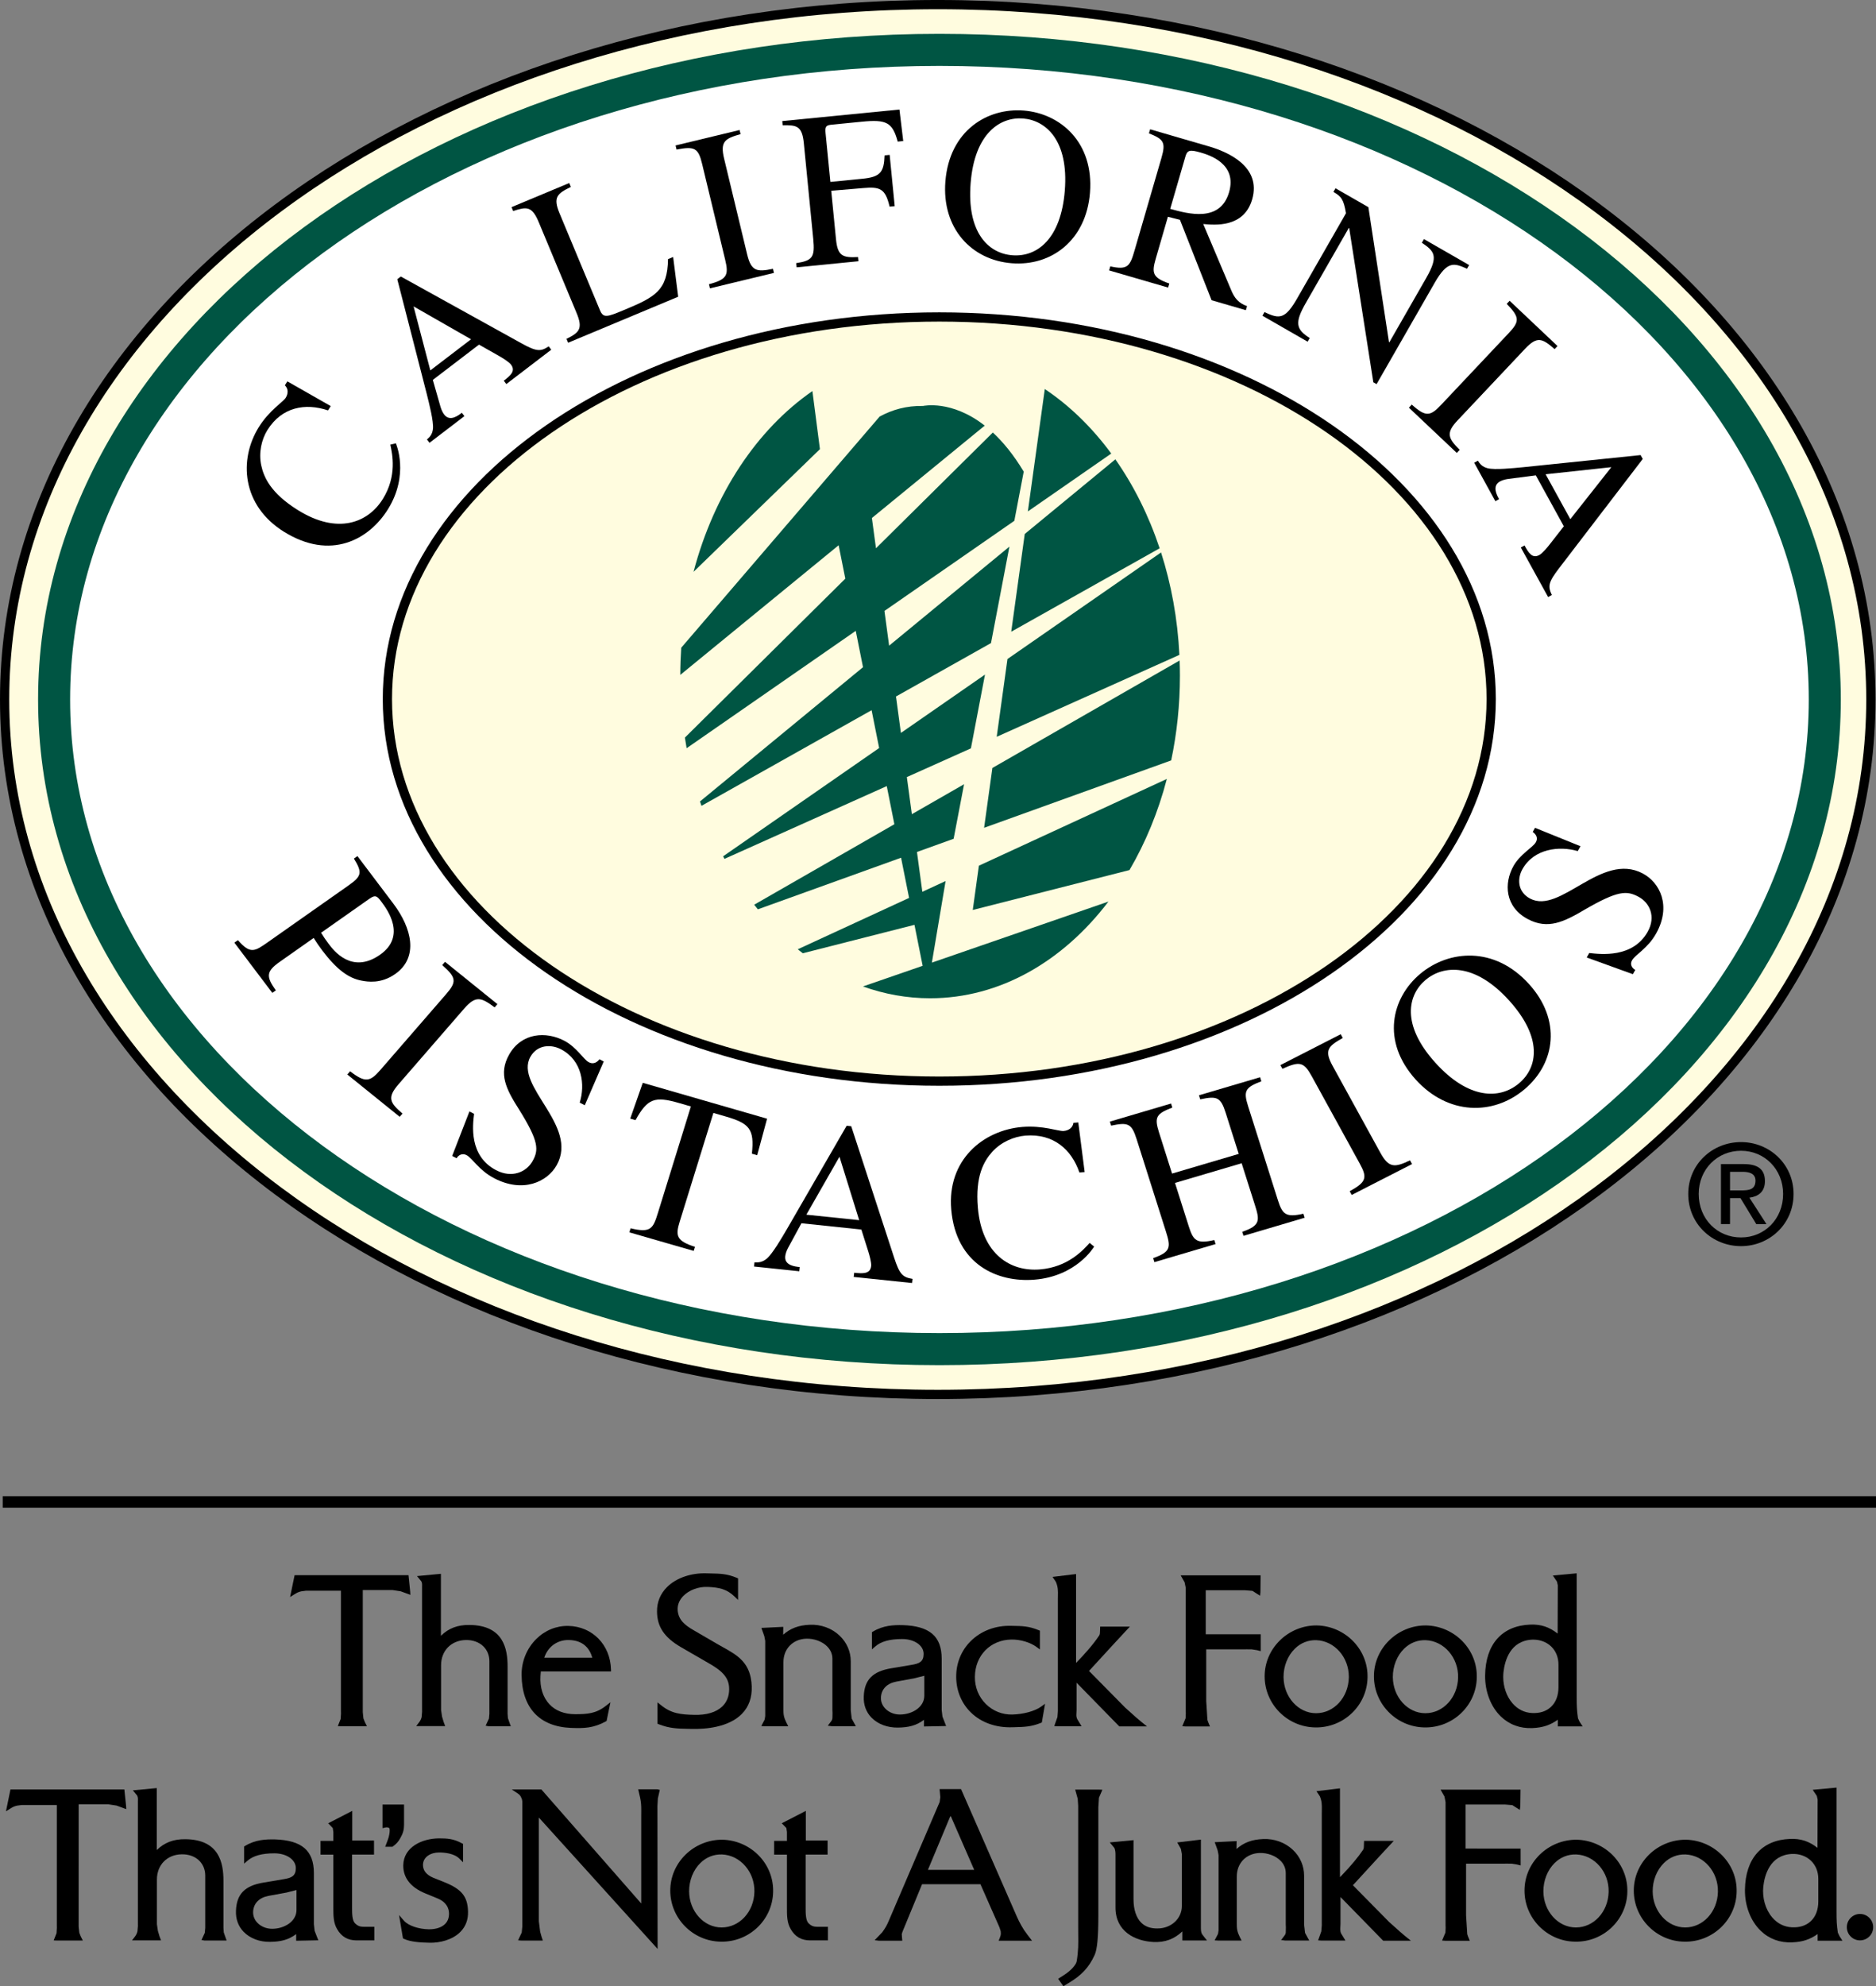 <?xml version="1.0" encoding="utf-8"?>
<!-- Generator: Adobe Illustrator 16.0.0, SVG Export Plug-In . SVG Version: 6.00 Build 0)  -->
<!DOCTYPE svg PUBLIC "-//W3C//DTD SVG 1.1//EN" "http://www.w3.org/Graphics/SVG/1.1/DTD/svg11.dtd">
<svg version="1.1" id="Layer_1" xmlns="http://www.w3.org/2000/svg" xmlns:xlink="http://www.w3.org/1999/xlink" x="0px" y="0px"
	 width="160.924px" height="170.341px" viewBox="15.799 11.01 160.924 170.341"
	 enable-background="new 15.799 11.01 160.924 170.341" xml:space="preserve">
<rect x="15.799" y="11.01" width="160.924" height="170.341" fill="#808080" stroke="none"/>
<g>
	<path fill="#FFFCDF" stroke="#000000" stroke-width="0.793" stroke-miterlimit="2.613" d="M96.24,130.597
		c44.206,0,80.043-26.683,80.043-59.595c0-32.914-35.837-59.596-80.043-59.596c-44.207,0-80.044,26.682-80.044,59.596
		C16.196,103.914,52.033,130.597,96.24,130.597L96.24,130.597z"/>
	<path fill="#FFFFFF" stroke="#005543" stroke-width="2.748" stroke-miterlimit="2.613" d="M96.385,126.713
		c41.943,0,75.945-24.944,75.945-55.713c0-30.77-34.002-55.713-75.945-55.713C54.442,15.287,20.44,40.23,20.44,71
		C20.44,101.769,54.442,126.713,96.385,126.713L96.385,126.713z"/>
	<path fill="#FFFCDF" stroke="#000000" stroke-width="0.793" stroke-miterlimit="2.613" d="M96.372,103.731
		c26.146,0,47.342-14.669,47.342-32.768c0-18.097-21.195-32.769-47.342-32.769c-26.146,0-47.342,14.672-47.342,32.769
		C49.03,89.062,70.226,103.731,96.372,103.731L96.372,103.731z"/>
	<path d="M43.936,46.206c-1.946-0.654-3.961-0.298-5.2,1.689c-0.503,0.807-0.765,1.946-0.526,3.037
		c0.221,1.013,0.811,2.369,3.134,3.82c3.421,2.136,6.023,1.091,7.292-0.944c1.238-1.987,0.817-3.865,0.646-4.668l0.472-0.109
		c0.022,0.037,1.173,2.686-0.679,5.657c-1.621,2.6-4.912,4.427-8.93,1.918c-3.614-2.257-3.875-6.19-2.144-8.968
		c0.896-1.438,2.083-2.155,2.305-2.51c0.05-0.081,0.382-0.613-0.07-1.075l0.211-0.339l3.722,2.122L43.936,46.206L43.936,46.206z"/>
	<path d="M52.713,42.777l-1.437-5.489l4.929,2.819L52.713,42.777L52.713,42.777L52.713,42.777z M62.867,40.714
		c-0.699,0.463-1.038,0.458-2.365-0.276L50.18,34.724l-0.302,0.231l2.526,9.831c0.22,0.885,0.595,2.348,0.536,2.992
		c-0.052,0.495-0.287,0.722-0.517,0.922l0.219,0.287l2.993-2.288l-0.22-0.287c-0.317,0.243-1.027,0.786-1.513,0.15
		c-0.127-0.166-0.243-0.413-0.318-0.667l-0.656-2.302l3.96-3.028l1.728,0.979c0.252,0.143,0.83,0.491,1.015,0.733
		c0.427,0.559-0.06,0.956-0.619,1.384l0.22,0.288l3.854-2.947L62.867,40.714L62.867,40.714z"/>
	<path d="M64.769,27.04c-1.165,0.569-1.552,0.875-0.973,2.263l3.466,8.31c0.293,0.703,0.617,0.588,2.074-0.02
		c2.632-1.1,3.727-1.64,3.767-4.359l0.439-0.184l0.432,3.409l-9.443,3.946l-0.139-0.333c1.094-0.54,1.432-0.867,0.867-2.22
		l-3.252-7.8c-0.58-1.388-1.044-1.317-2.188-0.943l-0.139-0.334l4.95-2.068L64.769,27.04L64.769,27.04z"/>
	<path d="M76.612,35.386c1.562-0.416,1.709-0.783,1.393-2.098l-1.977-8.218c-0.329-1.37-0.642-1.529-2.194-1.233l-0.085-0.352
		l5.492-1.324l0.085,0.352c-1.336,0.381-1.768,0.622-1.412,2.103l1.978,8.218c0.347,1.443,0.835,1.522,2.212,1.229l0.085,0.352
		l-5.492,1.324L76.612,35.386L76.612,35.386z"/>
	<path d="M92.109,28.733c-0.365-1.571-0.838-1.715-2.259-1.595l-2.748,0.232l0.408,4.149c0.139,1.421,0.54,1.611,1.89,1.535
		l0.035,0.36l-5.3,0.522l-0.035-0.36c1.412-0.215,1.611-0.522,1.459-2.076l-0.807-8.204c-0.147-1.497-0.613-1.566-1.814-1.543
		l-0.036-0.36l10.052-0.99l0.324,2.704l-0.474,0.046c-0.45-1.658-0.972-1.913-3.073-1.706l-2.575,0.254
		c-0.473,0.047-0.598,0.136-0.542,0.704l0.414,4.206l2.745-0.271c1.552-0.152,1.855-0.565,1.905-2.004l0.436-0.043l0.433,4.396
		L92.109,28.733L92.109,28.733z"/>
	<path d="M102.631,32.902c-2.104-0.168-3.903-2.012-3.571-6.187c0.346-4.327,2.572-5.696,4.506-5.542
		c1.936,0.155,3.916,1.86,3.572,6.187C106.804,31.536,104.735,33.07,102.631,32.902L102.631,32.902L102.631,32.902z M102.576,33.585
		c3.432,0.274,6.397-1.99,6.72-6.033c0.35-4.364-2.566-6.812-5.676-7.061c-3.109-0.248-6.375,1.707-6.725,6.071
		C96.574,30.604,99.146,33.311,102.576,33.585L102.576,33.585z"/>
	<path d="M117.487,24.426c0.154-0.53,0.354-0.61,1.322-0.329c0.75,0.218,3.127,0.969,2.42,3.4c-0.758,2.614-3.51,1.854-5.049,1.426
		L117.487,24.426L117.487,24.426L117.487,24.426z M122.772,37.263c-0.738-0.254-1.082-0.711-1.34-1.321l-2.42-5.72
		c0.984,0.088,3.485,0.34,4.197-2.109c0.816-2.815-2.085-4.076-3.711-4.548l-5.041-1.466l-0.102,0.347
		c1.242,0.5,1.469,0.744,1.076,2.097l-2.3,7.916c-0.397,1.371-0.583,1.734-2.089,1.395l-0.102,0.347l5.06,1.472l0.103-0.347
		c-1.44-0.498-1.521-0.899-1.166-2.123l1.045-3.602l1.033,0.261l2.713,6.895l2.939,0.855L122.772,37.263L122.772,37.263z"/>
	<path d="M141.64,34.056c-1.104-0.481-1.671-0.719-2.777,1.213l-4.98,8.685l-0.279-0.161l-2.07-13.217l-0.033-0.019l-3.691,6.439
		c-0.976,1.701-0.838,2.263,0.338,3.004l-0.18,0.314l-3.877-2.227l0.18-0.314c1.303,0.638,1.791,0.589,2.812-1.194l4.175-7.281
		c-0.202-1.214-0.42-1.448-1.079-1.828l0.18-0.313l2.82,1.62l1.766,11.571l0.033,0.019l3.162-5.515
		c1.088-1.898,0.702-2.296-0.373-3.023l0.18-0.313l3.877,2.227L141.64,34.056L141.64,34.056z"/>
	<path d="M136.901,45.708c1.203,1.083,1.591,1.004,2.518,0.021l5.796-6.147c0.968-1.024,0.931-1.374-0.167-2.513l0.248-0.263
		l4.107,3.881l-0.248,0.263c-1.049-0.912-1.484-1.142-2.529-0.034l-5.796,6.147c-1.019,1.08-0.817,1.532,0.181,2.527l-0.248,0.263
		l-4.107-3.88L136.901,45.708L136.901,45.708z"/>
	<path d="M148.383,51.684l5.638-0.609l-3.519,4.46L148.383,51.684L148.383,51.684L148.383,51.684z M148.915,62.041
		c-0.354-0.761-0.299-1.096,0.623-2.3l7.177-9.37l-0.183-0.333l-10.09,1.042c-0.906,0.087-2.407,0.241-3.035,0.087
		c-0.481-0.126-0.672-0.391-0.834-0.648l-0.316,0.174l1.816,3.301l0.316-0.174c-0.193-0.35-0.623-1.134,0.075-1.52
		c0.183-0.101,0.443-0.179,0.706-0.215l2.372-0.308l2.403,4.368l-1.223,1.566c-0.179,0.229-0.608,0.749-0.875,0.896
		c-0.617,0.34-0.937-0.201-1.275-0.818l-0.316,0.175l2.342,4.251L148.915,62.041L148.915,62.041z"/>
	<path d="M47.49,88.087c0.526-0.371,0.67-0.212,1.019,0.25c0.511,0.676,2.176,2.945-0.104,4.548
		c-2.424,1.705-3.982-0.356-4.412-0.926c-0.244-0.323-0.461-0.642-0.65-0.956L47.49,88.087L47.49,88.087L47.49,88.087z
		 M46.157,84.642c0.737,1.202,0.673,1.505-0.458,2.302L38.794,91.8c-1.148,0.808-1.515,1.065-2.587-0.16l-0.304,0.213l3.255,4.307
		l0.303-0.212c-0.863-1.207-0.821-1.637,0.343-2.455l2.902-2.042c0.247,0.392,0.452,0.695,0.731,1.064
		c1.221,1.616,2.251,2.398,3.405,2.6c0.453,0.082,1.618,0.299,2.862-0.575c2.025-1.425,1.429-3.926-0.176-6.049L46.46,84.43
		L46.157,84.642L46.157,84.642z"/>
	<path d="M45.831,102.885c1.312,1.011,1.708,0.908,2.608-0.129l5.623-6.48c0.938-1.081,0.877-1.427-0.328-2.5l0.241-0.278
		l4.494,3.629l-0.241,0.276c-1.142-0.847-1.61-1.05-2.623,0.117l-5.622,6.48c-0.988,1.141-0.752,1.578,0.343,2.512l-0.241,0.277
		l-4.494-3.629L45.831,102.885L45.831,102.885z"/>
	<path d="M65.96,105.799l-0.433-0.227c0.48-1.525,0.221-3.613-1.599-4.57c-0.866-0.455-2.042-0.399-2.628,0.636
		c-1.417,2.508,4.182,5.885,2.246,9.311c-0.802,1.422-2.887,2.406-5.365,1.104c-1.316-0.691-1.845-1.707-2.365-1.979
		c-0.364-0.191-0.697,0.002-0.849,0.27l-0.381-0.198l1.482-3.818l0.398,0.209c-0.115,0.959-0.458,3.598,1.881,4.826
		c1.386,0.729,2.617,0.141,3.127-0.76c0.538-0.955,0.582-1.668-1.152-4.445c-1.094-1.723-1.788-3.041-0.853-4.697
		c1.076-1.906,3.182-2.012,4.741-1.193c1.04,0.547,1.654,1.607,2.087,1.836c0.485,0.254,0.789-0.086,0.927-0.25l0.364,0.191
		L65.96,105.799L65.96,105.799z"/>
	<path d="M75.304,118.289l-5.52-1.592l0.107-0.347c1.743,0.422,1.93,0.021,2.348-1.33l2.826-9.119l-1.021-0.295
		c-2.08-0.6-2.698-0.399-3.729,1.468l-0.454-0.132l1.075-3.067l10.663,3.076l-0.848,3.133l-0.454-0.131
		c0.225-2.121-0.203-2.601-2.282-3.201l-1.021-0.295l-2.888,9.319c-0.385,1.24-0.266,1.652,1.306,2.166L75.304,118.289
		L75.304,118.289z"/>
	<path d="M84.969,115.183l2.84-4.97l1.691,5.44L84.969,115.183L84.969,115.183L84.969,115.183z M94.075,120.69
		c-0.856-0.146-1.108-0.385-1.58-1.832l-3.677-11.26l-0.393-0.041l-5.125,8.865c-0.466,0.795-1.23,2.111-1.734,2.537
		c-0.394,0.324-0.731,0.326-1.047,0.312l-0.041,0.358l3.884,0.406l0.041-0.359c-0.412-0.043-1.334-0.141-1.245-0.934
		c0.023-0.209,0.112-0.468,0.237-0.703l1.151-2.121l5.14,0.539l0.601,1.899c0.087,0.277,0.272,0.929,0.239,1.23
		c-0.079,0.701-0.729,0.652-1.454,0.576l-0.041,0.359l5.002,0.522L94.075,120.69L94.075,120.69z"/>
	<path d="M108.39,111.563c-0.664-1.953-2.211-3.354-4.63-3.162c-0.983,0.08-2.091,0.552-2.85,1.396
		c-0.704,0.783-1.464,2.066-1.228,4.797c0.349,4.023,2.83,5.484,5.309,5.285c2.419-0.195,3.718-1.656,4.277-2.275l0.385,0.314
		c-0.018,0.039-1.504,2.547-5.121,2.838c-3.165,0.256-6.725-1.291-7.135-6.014c-0.367-4.25,2.736-6.812,6.119-7.086
		c1.75-0.141,3.082,0.383,3.515,0.348c0.1-0.008,0.747-0.061,0.851-0.699l0.413-0.033l0.547,4.254L108.39,111.563L108.39,111.563z"
		/>
	<path d="M114.72,118.906c1.562-0.541,1.51-0.964,1.077-2.328l-2.502-7.884c-0.427-1.348-0.749-1.45-2.181-1.147l-0.109-0.346
		l5.245-1.55l0.11,0.347c-1.399,0.533-1.551,0.836-1.141,2.129l1.119,3.531l5.719-1.688l-1.121-3.531
		c-0.429-1.348-0.75-1.451-2.181-1.147l-0.11-0.347l5.246-1.549l0.108,0.347c-1.397,0.53-1.55,0.836-1.14,2.129l2.563,8.082
		c0.382,1.2,0.681,1.489,2.181,1.146l0.109,0.346l-5.244,1.552l-0.109-0.347c1.561-0.541,1.51-0.965,1.076-2.33l-1.127-3.549
		l-5.717,1.688l1.189,3.75c0.381,1.201,0.68,1.492,2.181,1.147l0.109,0.347l-5.245,1.549L114.72,118.906L114.72,118.906z"/>
	<path d="M131.574,113.168c1.464-0.791,1.516-1.185,0.858-2.379l-4.104-7.467c-0.684-1.246-1.039-1.322-2.523-0.65l-0.176-0.317
		l5.178-2.648l0.178,0.32c-1.245,0.701-1.617,1.041-0.877,2.387l4.104,7.467c0.723,1.312,1.23,1.268,2.54,0.641l0.176,0.32
		l-5.178,2.648L131.574,113.168L131.574,113.168z"/>
	<path d="M146.099,103.92c-1.65,1.39-4.322,1.39-7.176-1.771c-2.957-3.271-2.355-5.821-0.839-7.098
		c1.517-1.276,4.218-1.502,7.175,1.771C148.11,99.978,147.749,102.531,146.099,103.92L146.099,103.92L146.099,103.92z
		 M146.563,104.437c2.692-2.265,3.164-5.972,0.401-9.026c-2.981-3.3-6.909-2.925-9.349-0.873c-2.439,2.052-3.359,5.755-0.377,9.056
		C140.003,106.647,143.873,106.701,146.563,104.437L146.563,104.437z"/>
	<path d="M151.373,83.583L151.138,84c-1.582-0.463-3.746-0.215-4.738,1.54c-0.474,0.835-0.418,1.97,0.656,2.536
		c2.598,1.368,6.103-4.031,9.651-2.161c1.474,0.775,2.493,2.787,1.142,5.176c-0.719,1.271-1.771,1.779-2.055,2.28
		c-0.199,0.352,0.002,0.673,0.279,0.819l-0.209,0.367l-3.955-1.432l0.217-0.384c0.994,0.11,3.729,0.444,5.005-1.812
		c0.757-1.336,0.146-2.525-0.789-3.017c-0.987-0.52-1.727-0.563-4.606,1.109c-1.786,1.054-3.154,1.723-4.868,0.819
		c-1.976-1.039-2.085-3.07-1.234-4.575c0.567-1.002,1.667-1.595,1.903-2.013c0.265-0.468-0.087-0.761-0.258-0.895l0.197-0.351
		L151.373,83.583L151.373,83.583z"/>
	<path fill="#005543" d="M115.274,58.031c-0.938-2.814-2.229-5.388-3.799-7.627l-7.773,6.401l-1.159,8.381L115.274,58.031
		L115.274,58.031z"/>
	<path fill="#005543" d="M101.297,74.199l15.671-7.026c-0.152-3.094-0.697-6.05-1.574-8.784l-13.174,9.139L101.297,74.199
		L101.297,74.199z"/>
	<path fill="#005543" d="M85.488,44.549c-4.756,3.285-8.437,8.82-10.197,15.503l10.842-10.523L85.488,44.549L85.488,44.549z"/>
	<path fill="#005543" d="M105.422,44.375L103.97,54.87l7.153-4.963C109.481,47.677,107.558,45.801,105.422,44.375L105.422,44.375z"
		/>
	<path fill="#005543" d="M116.987,67.655l-16.061,9.217l-0.71,5.131l16.048-5.78c0.487-2.316,0.75-4.751,0.75-7.266
		C117.015,68.521,117.004,68.087,116.987,67.655L116.987,67.655z"/>
	<path fill="#005543" d="M99.243,89.05l13.443-3.422c1.371-2.343,2.463-4.976,3.205-7.816l-16.123,7.441L99.243,89.05L99.243,89.05z
		"/>
	<path fill="#005543" d="M96.912,86.57l-1.995,0.921l-0.461-3.414l3.146-1.133l0.895-4.678l-4.479,2.57l-0.429-3.183l5.495-2.463
		l1.207-6.326l-7.212,5.003l-0.422-3.125l8.15-4.581l1.58-8.273l-10.319,8.495l-0.401-2.979l11.142-7.729l0.805-4.217
		c-0.873-1.455-1.774-2.542-2.65-3.355L90.941,58.03l-0.351-2.595l9.679-7.923c-2.863-2.241-5.292-1.686-5.292-1.686
		c-1.427-0.035-2.664,0.333-3.721,0.907l-17.02,19.826c-0.051,0.769-0.08,1.545-0.082,2.331l13.584-11.119l0.572,2.865L74.55,74.267
		c0.046,0.305,0.095,0.609,0.148,0.911l14.507-10.065l0.623,3.117L75.845,79.744c0.042,0.126,0.084,0.251,0.127,0.376l14.593-8.202
		l0.648,3.244l-13.386,9.287c0.039,0.074,0.079,0.146,0.118,0.219l13.921-6.241l0.653,3.271l-12.024,6.901
		c0.104,0.134,0.208,0.266,0.314,0.396l12.284-4.425l0.688,3.446l-9.549,4.407c0.143,0.116,0.287,0.229,0.433,0.34l9.578-2.438
		l0.702,3.514l-5.122,1.771c1.833,0.658,3.765,1.013,5.761,1.013c5.991,0,11.408-3.176,15.297-8.292l-15.145,5.235L96.912,86.57
		L96.912,86.57z"/>
	<path d="M161.515,113.406c0-2.113,1.592-3.705,3.633-3.705c2.017,0,3.607,1.592,3.607,3.705c0,2.147-1.592,3.729-3.607,3.729
		C163.106,117.138,161.515,115.556,161.515,113.406L161.515,113.406L161.515,113.406z M165.146,117.881
		c2.431,0,4.506-1.889,4.506-4.475c0-2.562-2.075-4.449-4.506-4.449c-2.453,0-4.528,1.89-4.528,4.449
		C160.617,115.992,162.692,117.881,165.146,117.881L165.146,117.881L165.146,117.881z M164.202,113.763h0.896l1.355,2.229h0.873
		l-1.463-2.269c0.755-0.094,1.332-0.494,1.332-1.416c0-1.016-0.602-1.463-1.814-1.463h-1.958v5.146h0.777L164.202,113.763
		L164.202,113.763L164.202,113.763z M164.202,113.101v-1.595h1.062c0.543,0,1.12,0.119,1.12,0.756c0,0.791-0.59,0.839-1.25,0.839
		H164.202L164.202,113.101z"/>
	
		<line fill="none" stroke="#000000" stroke-width="0.983" stroke-miterlimit="2.613" x1="16.032" y1="139.819" x2="176.724" y2="139.819"/>
	<path d="M50.841,146.101h-0.165H41.07l-0.387,1.871l0.359-0.224c0.206-0.127,0.349-0.209,0.599-0.263
		c0.007-0.002,0.404-0.053,0.404-0.053s2.676,0,2.999,0c0,0.353,0,10.342,0,10.342l0.004,0.201l-0.028,0.457
		c-0.001,0-0.145,0.365-0.145,0.365l-0.098,0.248l0.263,0.008h2.238l-0.179-0.35l-0.125-0.318c0,0.002-0.055-0.533-0.055-0.533
		v-0.106c0,0,0-10.021,0-10.371c0.317,0,2.557,0,2.557,0l0.697,0.108c0.002,0,0.827,0.304,0.827,0.304l-0.016-0.283L50.841,146.101
		L50.841,146.101z"/>
	<path d="M59.368,158.358c-0.002-0.01-0.028-0.393-0.028-0.393l0.001-0.121v-3.897c0-1.521-0.339-3.548-3.261-3.578
		c-1.032-0.017-1.803,0.289-2.459,0.928c0-0.746,0-5.315,0-5.315l-0.2,0.019l-1.853,0.176l0.367,0.443
		c0.074,0.139,0.072,0.252,0.068,0.422l-0.001,0.125v10.451l0.003,0.182l-0.039,0.47c-0.052,0.194-0.112,0.313-0.24,0.479
		l-0.226,0.295h2.487l-0.127-0.338l-0.143-0.478c-0.003-0.016-0.083-0.567-0.083-0.567v-3.841c0-1.245,0.871-2.135,2.119-2.159
		c0.603-0.015,1.137,0.18,1.508,0.541c0.333,0.327,0.518,0.778,0.518,1.274v4.385l0.001,0.111l-0.038,0.426
		c-0.001,0-0.165,0.353-0.165,0.353l-0.119,0.258l0.258,0.047h1.899l-0.096-0.264L59.368,158.358L59.368,158.358z"/>
	<path d="M64.781,159.197c1.109,0.043,1.915,0.026,2.977-0.552l0.074-0.039l0.331-1.61l-0.391,0.308
		c-0.848,0.668-1.596,0.717-2.64,0.717c-0.918,0-1.68-0.293-2.205-0.853c-0.553-0.588-0.826-1.446-0.767-2.424
		c0,0.002,0.017-0.224,0.03-0.388c0.318,0,6.024,0,6.024,0l-0.005-0.186c-0.062-2.111-1.601-3.676-3.658-3.719
		c-1.028-0.02-2.005,0.379-2.754,1.123c-0.813,0.809-1.271,1.934-1.255,3.088C60.569,157.479,62.075,159.09,64.781,159.197
		L64.781,159.197L64.781,159.197z M62.485,153.181c0.296-0.923,1.093-1.533,2.087-1.521h0.001c1.306,0.014,1.83,0.789,2.036,1.521
		C66.212,153.181,62.929,153.181,62.485,153.181L62.485,153.181z"/>
	<path d="M74.217,152.276l2.297,1.328c1.163,0.652,1.834,1.23,1.834,2.256c0,0.613-0.196,1.113-0.583,1.49
		c-0.521,0.506-1.359,0.758-2.425,0.728c-1.137-0.027-1.949-0.103-2.843-0.832l-0.297-0.24v1.834l0.116,0.047
		c0.927,0.361,1.615,0.373,2.486,0.39l0.4,0.008c1.088,0.021,3.085-0.119,4.239-1.293c0.592-0.604,0.875-1.395,0.841-2.35
		c-0.068-2.027-1.193-2.654-2.495-3.382l-0.45-0.254l-2.011-1.17c-0.805-0.461-1.318-0.905-1.394-1.701
		c-0.048-0.575,0.231-0.995,0.474-1.245c0.5-0.519,1.331-0.824,2.117-0.783c0.971,0.043,1.621,0.186,2.28,0.819l0.308,0.296v-1.847
		L79,146.326c-0.825-0.349-1.44-0.359-2.219-0.375l-0.371-0.011c-1.328-0.043-2.59,0.392-3.375,1.162
		c-0.586,0.574-0.889,1.31-0.877,2.121C72.171,150.531,72.787,151.444,74.217,152.276L74.217,152.276z"/>
	<path d="M88.858,158.399c0-0.002-0.08-0.711-0.08-0.711v-4.196c0-0.834-0.339-1.617-0.955-2.203
		c-0.67-0.642-1.603-0.979-2.559-0.937c-0.975,0.041-1.664,0.308-2.285,0.853c0.004-0.24,0.01-0.674,0.01-0.674l-1.878,0.092
		l0.233,0.655c0.002,0.009,0.021,0.07,0.021,0.07l0.074,0.385v6.455l-0.048,0.299l-0.291,0.552l0.292,0.017h2.023l-0.169-0.332
		l-0.126-0.287c-0.104-0.287-0.119-0.474-0.119-0.806v-4.067c0-1.15,0.807-1.98,1.963-2.019c0.666-0.017,1.345,0.231,1.771,0.647
		c0.305,0.3,0.467,0.668,0.467,1.068v4.398l0.01,0.26l-0.009,0.443c-0.01,0.135-0.061,0.207-0.174,0.356l-0.222,0.291l0.334,0.043
		h2.075l-0.159-0.286L88.858,158.399L88.858,158.399z"/>
	<path d="M95.058,159.074l1.9-0.037l-0.103-0.265l-0.212-0.545l-0.066-0.567v-4.397c0-1.921-1.036-2.81-3.357-2.88
		c-0.764-0.014-1.65,0.017-2.54,0.554l-0.088,0.053v1.473l0.301-0.26c0.487-0.422,1.237-0.627,2.292-0.627
		c1.051,0,1.844,0.549,1.844,1.275c0,0.657-0.356,0.836-1.059,0.944c-0.002,0-1.7,0.287-1.7,0.287
		c-1.609,0.262-2.321,0.981-2.377,2.414c-0.031,0.715,0.199,1.346,0.665,1.823c0.545,0.558,1.373,0.867,2.273,0.851
		c0.864-0.012,1.557-0.155,2.227-0.668C95.058,158.694,95.058,159.074,95.058,159.074L95.058,159.074L95.058,159.074z
		 M95.086,154.726c0,0.36,0,1.707,0,1.707c0,0.995-1.047,1.604-2.06,1.616l0,0c-0.506,0.009-0.979-0.182-1.299-0.521
		c-0.237-0.252-0.361-0.557-0.361-0.885c0-0.033,0.001-0.064,0.003-0.099c0.049-0.688,0.531-1.172,1.321-1.317l1.541-0.285
		C94.239,154.938,94.772,154.806,95.086,154.726L95.086,154.726z"/>
	<path d="M102.646,159.142l0.244-0.007c0.799-0.022,1.375-0.038,2.182-0.364l0.095-0.037l0.278-1.604l-0.359,0.256
		c-0.531,0.377-1.493,0.638-2.45,0.664c-0.856,0.021-1.661-0.301-2.27-0.901c-0.619-0.615-0.953-1.445-0.94-2.338
		c0.016-1.824,1.332-3.166,3.131-3.191c0.766-0.014,1.612,0.236,2.156,0.637l0.289,0.211v-1.609l-0.111-0.045
		c-0.839-0.348-1.412-0.356-2.281-0.369l-0.065-0.002c-1.353-0.037-2.586,0.429-3.476,1.31c-0.823,0.815-1.267,1.922-1.246,3.117
		c0.015,1.178,0.474,2.256,1.291,3.037C100.003,158.754,101.258,159.192,102.646,159.142L102.646,159.142z"/>
	<polygon points="102.295,159.142 102.296,159.142 102.296,159.142 	"/>
	<path d="M108.129,158.082c0-0.06,0.004-0.121,0.009-0.188l0.01-0.263c0,0,0-1.682,0-2.309c0.527,0.541,3.664,3.747,3.664,3.747
		h2.377l-0.485-0.391l-0.437-0.369c-0.009-0.008-0.949-0.85-0.949-0.85s-2.877-2.918-3.104-3.146c0.212-0.229,2.28-2.483,2.28-2.483
		l0.385-0.412c0.001-0.002,0.437-0.474,0.437-0.474l0.408-0.434h-2.552l-0.011,0.348c-0.003,0.168-0.006,0.314-0.064,0.402
		c-0.535,0.807-1.316,1.666-1.877,2.246c0,0-0.052,0.053-0.115,0.115c0-0.783,0-7.619,0-7.619l-0.203,0.025l-1.817,0.221
		l0.201,0.293l0.094,0.145c0.181,0.445,0.177,0.752,0.168,1.181l-0.004,0.299v9.437l0.001,0.143l-0.038,0.52
		c-0.001,0.006-0.188,0.533-0.188,0.533l-0.084,0.242l0.25,0.016h2.092l-0.368-0.604
		C108.146,158.315,108.129,158.205,108.129,158.082L108.129,158.082z"/>
	<path d="M117.511,147.181v10.565l0.006,0.215l-0.018,0.41c-0.001-0.002-0.18,0.432-0.18,0.432l-0.104,0.25l0.265,0.019h2.11
		l-0.165-0.4l-0.054-0.17c0-0.004-0.101-1.609-0.101-1.609s0-4.096,0-4.432c0.326,0,3.199,0,3.199,0l0.26-0.004l0.445,0.004
		c0.01,0,0.453,0.07,0.453,0.07l0.322,0.082l-0.001-1.445c0,0-4.384,0-4.72,0c0-0.316,0-3.459,0-3.775c0.324,0,3.375,0,3.375,0
		l0.631,0.051c0,0.005,0.379,0.244,0.379,0.244l0.275,0.172l0.031-0.303l0.016-1.442h-0.184h-6.675l0.339,0.594
		C117.423,146.717,117.511,147.181,117.511,147.181L117.511,147.181z"/>
	<path d="M128.628,159.156c2.424,0.043,4.434-1.875,4.479-4.277c0.027-1.147-0.4-2.246-1.209-3.09
		c-0.817-0.854-1.959-1.356-3.135-1.379c-1.179-0.015-2.339,0.457-3.184,1.293c-0.837,0.828-1.298,1.918-1.298,3.071
		C124.281,157.162,126.231,159.127,128.628,159.156L128.628,159.156L128.628,159.156z M128.724,151.674
		c1.549,0.062,2.778,1.457,2.778,3.127c0,0.027,0,0.058,0,0.084c-0.044,1.712-1.28,3.052-2.813,3.052
		c-1.521,0-2.771-1.388-2.787-3.09c-0.008-0.931,0.354-1.843,0.967-2.441C127.378,151.903,128.019,151.651,128.724,151.674
		L128.724,151.674z"/>
	<path d="M142.479,154.879c0.028-1.147-0.399-2.246-1.207-3.09c-0.819-0.854-1.961-1.356-3.137-1.379h-0.002
		c-1.177-0.015-2.336,0.457-3.181,1.293c-0.837,0.825-1.297,1.918-1.297,3.071c0,2.388,1.948,4.353,4.345,4.382
		C140.426,159.199,142.437,157.281,142.479,154.879L142.479,154.879L142.479,154.879z M138.099,151.674
		c1.573,0.063,2.819,1.504,2.776,3.211c-0.042,1.712-1.278,3.052-2.812,3.052c-1.522,0-2.771-1.388-2.787-3.09
		c-0.008-0.931,0.354-1.843,0.966-2.441C136.753,151.903,137.396,151.651,138.099,151.674L138.099,151.674z"/>
	<path d="M147.251,159.213c0.895-0.039,1.52-0.25,2.178-0.717c0,0.196,0,0.573,0,0.573h2.129l-0.262-0.403l-0.136-0.289
		c-0.097-0.67-0.113-1.069-0.113-1.772V145.94l-0.196,0.018l-1.847,0.17l0.354,0.527c0,0.004,0.07,0.312,0.07,0.312
		s-0.012,3.511-0.014,4.14c-0.723-0.566-1.428-0.806-2.352-0.769c-2.424,0.093-3.836,1.685-3.869,4.365
		c-0.019,1.364,0.484,2.68,1.345,3.512C145.265,158.916,146.2,159.26,147.251,159.213L147.251,159.213L147.251,159.213z
		 M148.858,152.213c0.41,0.396,0.627,0.935,0.627,1.563v1.929c0,0.711-0.221,1.295-0.642,1.688c-0.405,0.385-0.97,0.564-1.634,0.527
		c-0.652-0.031-1.23-0.322-1.674-0.84c-0.506-0.59-0.789-1.414-0.789-2.26c0-0.133,0.008-0.266,0.021-0.398
		c0.112-1.004,0.582-2.699,2.453-2.793C147.856,151.604,148.438,151.812,148.858,152.213L148.858,152.213z"/>
	<path d="M26.467,164.476h-0.164h-9.606l-0.387,1.875l0.36-0.226c0.205-0.129,0.347-0.209,0.597-0.262
		c0.007-0.003,0.405-0.054,0.405-0.054s2.676,0,3,0c0,0.353,0,10.34,0,10.34l0.004,0.203l-0.029,0.457
		c-0.001,0.002-0.144,0.363-0.144,0.363l-0.099,0.25l0.264,0.008h2.236l-0.177-0.348l-0.125-0.32l-0.056-0.533
		c0,0,0.001-10.127,0.001-10.477c0.317,0,2.557,0,2.557,0l0.696,0.107c0.002,0,0.828,0.305,0.828,0.305l-0.015-0.285L26.467,164.476
		L26.467,164.476z"/>
	<path d="M34.994,176.738c-0.002-0.013-0.028-0.396-0.028-0.396l0.001-0.123v-3.896c0-1.521-0.338-3.548-3.262-3.58
		c-1.031-0.015-1.802,0.291-2.458,0.928c0-0.744,0-5.313,0-5.313l-0.199,0.018l-1.854,0.176l0.366,0.443
		c0.074,0.141,0.072,0.254,0.068,0.424l-0.002,0.125v10.451l0.003,0.182l-0.039,0.469c-0.051,0.193-0.111,0.312-0.24,0.48
		l-0.225,0.293h2.487l-0.127-0.336l-0.143-0.477c-0.003-0.017-0.083-0.568-0.083-0.568v-3.84c0-1.248,0.871-2.137,2.119-2.16
		c0.602-0.014,1.138,0.18,1.508,0.541c0.334,0.328,0.518,0.779,0.518,1.273v4.385v0.113l-0.038,0.424
		c-0.001,0-0.164,0.354-0.164,0.354l-0.119,0.258l0.259,0.047h1.898l-0.095-0.264L34.994,176.738L34.994,176.738z"/>
	<path d="M42.789,176.606l-0.066-0.569v-4.397c0-1.921-1.036-2.81-3.357-2.88c-0.764-0.014-1.651,0.019-2.539,0.554l-0.087,0.053
		v1.471l0.3-0.258c0.488-0.422,1.237-0.627,2.292-0.627c1.051,0,1.844,0.547,1.844,1.273c0,0.659-0.356,0.838-1.059,0.948
		c-0.002,0-1.7,0.287-1.7,0.287c-1.609,0.26-2.321,0.979-2.376,2.412c-0.032,0.715,0.199,1.346,0.665,1.821
		c0.545,0.56,1.373,0.869,2.273,0.853c0.863-0.014,1.557-0.155,2.226-0.668c0,0.193,0,0.572,0,0.572l1.9-0.039l-0.104-0.263
		L42.789,176.606L42.789,176.606L42.789,176.606z M41.232,173.101c0,0.362,0,1.709,0,1.709c0,0.996-1.047,1.604-2.061,1.616
		c-0.499,0.009-0.984-0.188-1.299-0.521c-0.237-0.252-0.361-0.557-0.361-0.885c0-0.031,0.001-0.064,0.003-0.099
		c0.049-0.69,0.531-1.172,1.322-1.319l1.54-0.283C40.386,173.315,40.919,173.181,41.232,173.101L41.232,173.101z"/>
	<path d="M46.246,175.951C46,175.705,46,175.069,46,174.651c0,0,0-4.25,0-4.588c0.296,0,1.882,0,1.882,0v-1.205c0,0-1.572,0-1.869,0
		c0-0.311,0-2.545,0-2.545l-0.265,0.138l-1.799,0.926l0.202,0.205l0.194,0.205c0,0.019,0.049,0.34,0.049,0.34s0,0.522,0,0.76
		c-0.253,0-1.099,0-1.099,0v1.179c0,0,0.846,0,1.099,0c0,0.336,0,4.545,0,4.545c0,0.692,0,1.291,0.325,1.848
		c0.381,0.654,0.916,0.961,1.683,0.961h1.508v-1.164h-0.923C46.673,176.254,46.465,176.168,46.246,175.951L46.246,175.951z"/>
	<path d="M48.61,165.771v2.022l0.223-0.051c0.149-0.035,0.252-0.021,0.36,0.047c0.002,0.002,0.002,0.002,0.003,0.002
		c0.021,0.024,0.033,0.096,0.033,0.194c0,0.201-0.05,0.527-0.179,0.854c-0.001,0.002-0.208,0.55-0.208,0.55h0.623l0.048-0.035
		c0.297-0.222,0.454-0.396,0.622-0.701c0.238-0.414,0.323-0.719,0.323-1.16v-1.723h-0.182H48.61L48.61,165.771z"/>
	<path d="M53.981,172.455l-1.029-0.412c-0.576-0.248-0.87-0.612-0.87-1.09c0-0.705,0.691-1.072,1.373-1.072
		c0.457,0,1.292,0.068,1.754,0.529l0.31,0.312v-1.576l-0.095-0.051c-0.721-0.395-1.254-0.424-1.984-0.424
		c-1.447,0.016-3.017,0.742-3.049,2.307c-0.014,1.074,0.642,1.908,1.897,2.414l1.041,0.428c0.434,0.175,0.956,0.535,0.986,1.269
		c0.009,0.373-0.1,0.685-0.323,0.91c-0.295,0.305-0.79,0.471-1.394,0.471c-0.896-0.014-1.779-0.315-2.145-0.735l-0.423-0.486
		l0.336,2l0.088,0.041c0.58,0.266,1.406,0.316,2.212,0.332c0.807,0.018,1.921-0.219,2.625-0.93c0.456-0.461,0.676-1.047,0.655-1.744
		C55.916,173.678,55.419,173.047,53.981,172.455L53.981,172.455z"/>
	<path d="M70.771,164.461h-0.228l0.165,0.722c0.085,0.396,0.099,0.692,0.099,1.043c0,0.073-0.003,0.516-0.003,0.516s0,6.66,0,7.514
		c-0.592-0.676-8.565-9.779-8.565-9.779H59.7l0.5,0.334c0.156,0.104,0.227,0.185,0.292,0.324c0.086,0.162,0.112,0.273,0.112,0.469
		v10.629l-0.051,0.513c-0.003,0.01-0.19,0.407-0.19,0.407l-0.123,0.261l0.274,0.021h1.85l-0.11-0.328l-0.121-0.432l-0.111-0.893
		c0,0,0-8.043,0-8.896c0.595,0.658,10.186,11.267,10.186,11.267l-0.015-12.265l0.04-0.657c0-0.006,0.164-0.718,0.164-0.718
		l-0.214-0.051H70.771L70.771,164.461z"/>
	<path d="M77.773,168.787L77.773,168.787c-1.177-0.015-2.336,0.457-3.181,1.291c-0.837,0.828-1.297,1.92-1.297,3.073
		c0,2.388,1.949,4.351,4.345,4.38c2.424,0.045,4.433-1.873,4.478-4.275c0.028-1.147-0.401-2.246-1.208-3.09
		C80.09,169.312,78.947,168.81,77.773,168.787L77.773,168.787L77.773,168.787z M77.735,170.051c1.572,0.064,2.819,1.507,2.777,3.211
		c-0.043,1.712-1.279,3.05-2.814,3.05c-1.521,0-2.771-1.386-2.786-3.088c-0.007-0.933,0.354-1.845,0.966-2.441
		C76.39,170.281,77.032,170.028,77.735,170.051L77.735,170.051z"/>
	<path d="M85.154,175.951c-0.247-0.246-0.247-0.882-0.247-1.3c0,0,0-4.25,0-4.588c0.297,0,1.883,0,1.883,0v-1.205
		c0,0-1.572,0-1.868,0c0-0.311,0-2.545,0-2.545l-0.265,0.138l-1.799,0.926l0.203,0.205l0.193,0.205c0,0.019,0.049,0.34,0.049,0.34
		s0,0.522,0,0.76c-0.253,0-1.098,0-1.098,0v1.179c0,0,0.844,0,1.098,0c0,0.336,0,4.545,0,4.545c0,0.692,0,1.291,0.325,1.848
		c0.381,0.654,0.916,0.961,1.683,0.961h1.508v-1.164h-0.923C85.583,176.254,85.374,176.168,85.154,175.951L85.154,175.951z"/>
	<path d="M103.638,176.526c-0.361-0.569-0.527-0.942-0.814-1.604l-4.586-10.475h-0.118h-1.723l0.02,0.221l0.04,0.476
		c0,0.014-0.055,0.409-0.055,0.409c-0.001,0.005-4.382,10.229-4.382,10.229c-0.158,0.369-0.276,0.572-0.549,0.949
		c0-0.002-0.35,0.365-0.35,0.365l-0.295,0.307l0.377,0.045h1.994l-0.021-0.229l-0.024-0.336c0.001-0.01,0.056-0.184,0.056-0.184
		l0.053-0.136c-0.004,0.013,1.403-3.403,1.632-3.959c0.226,0,4.789,0,5.009,0c0.09,0.205,1.578,3.576,1.578,3.576l0.061,0.146
		l0.098,0.307c0.008,0.062,0.012,0.119,0.012,0.173c0,0.135-0.025,0.245-0.086,0.391l-0.104,0.252h2.867l-0.364-0.471
		L103.638,176.526L103.638,176.526L103.638,176.526z M99.367,171.371c-0.458,0-3.521,0-3.971,0c0.176-0.422,1.675-4.013,1.943-4.649
		C97.615,167.354,99.183,170.944,99.367,171.371L99.367,171.371z"/>
	<path d="M108.265,164.49h-0.236l0.217,0.784l0.04,0.597v10.422l0.004,0.64c0.009,0.799,0.017,1.377-0.131,2.274
		c-0.048,0.312-0.519,0.826-1.073,1.174c-0.001,0.002-0.518,0.332-0.518,0.332l0.449,0.638l0.402-0.246
		c1.164-0.689,1.782-1.351,2.281-2.437c0.219-0.485,0.316-1.526,0.316-3.373V166l0.053-0.817c0.002,0,0.185-0.431,0.185-0.431
		l0.108-0.252l-0.271-0.01H108.265L108.265,164.49z"/>
	<path d="M118.899,176.867c-0.09-0.199-0.088-0.367-0.088-0.621l0.002-7.468l-0.203,0.023l-1.827,0.219l0.147,0.258l0.164,0.291
		c-0.002,0.003,0.084,0.441,0.084,0.441v4.467c0,1.076-0.916,1.92-2.087,1.92c-0.585,0.009-1.053-0.155-1.394-0.491
		c-0.428-0.421-0.664-1.132-0.664-1.996v-5.086l-2.037,0.194l0.238,0.287l0.162,0.197c0.076,0.201,0.09,0.346,0.09,0.58v4.525
		c0,2.047,1.672,2.867,3.238,2.951c1.006,0.053,1.806-0.252,2.496-0.908c0,0.293,0,0.779,0,0.779h2.115l-0.275-0.349
		L118.899,176.867L118.899,176.867z"/>
	<path d="M127.746,176.776c0-0.002-0.08-0.711-0.08-0.711v-4.198c0-0.832-0.34-1.615-0.956-2.203
		c-0.669-0.64-1.604-0.979-2.559-0.935c-0.977,0.041-1.664,0.306-2.286,0.853c0.004-0.238,0.011-0.676,0.011-0.676L119.998,169
		l0.096,0.262l0.14,0.396c0.002,0.008,0.021,0.068,0.021,0.068l0.073,0.387v6.453l-0.049,0.301l-0.148,0.285l-0.141,0.266
		l0.291,0.016h2.021l-0.167-0.332l-0.125-0.287c-0.104-0.287-0.119-0.473-0.119-0.805v-4.068c0-1.149,0.807-1.979,1.963-2.018
		c0.666-0.018,1.346,0.232,1.771,0.648c0.307,0.299,0.466,0.668,0.466,1.068v4.397l0.011,0.26l-0.009,0.443
		c-0.011,0.137-0.062,0.209-0.178,0.358l-0.222,0.293l0.336,0.039h2.076l-0.16-0.289L127.746,176.776L127.746,176.776z"/>
	<path d="M135.905,176.688c-0.02-0.015-0.951-0.851-0.951-0.851s-2.876-2.918-3.102-3.146c0.211-0.23,2.278-2.484,2.278-2.484
		c0-0.002,1.226-1.32,1.226-1.32h-2.549l-0.011,0.353c-0.003,0.168-0.006,0.312-0.063,0.399c-0.418,0.629-1.066,1.406-1.877,2.244
		c0,0-0.051,0.053-0.114,0.117c0-0.783,0-7.619,0-7.619l-0.203,0.025l-1.815,0.219l0.201,0.299l0.092,0.141
		c0.18,0.443,0.176,0.754,0.168,1.181l-0.004,0.299v9.438l0.002,0.133l-0.041,0.527c0,0.006-0.188,0.532-0.188,0.532l-0.086,0.242
		l0.25,0.017h2.092l-0.367-0.605c-0.061-0.133-0.074-0.244-0.074-0.365c0-0.061,0.004-0.123,0.006-0.191l0.012-0.262
		c0,0,0-1.682,0-2.309c0.527,0.541,3.664,3.748,3.664,3.748h2.375l-0.506-0.408L135.905,176.688L135.905,176.688z"/>
	<path d="M141.519,169.545c0-0.317,0-3.461,0-3.776c0.326,0,3.377-0.002,3.377-0.002l0.631,0.053c0,0.004,0.369,0.236,0.369,0.236
		l0.274,0.172l0.041-0.295l0.019-1.441h-0.186h-6.674l0.336,0.59c0.005,0.014,0.093,0.477,0.093,0.477v10.566l0.007,0.219
		l-0.018,0.406c-0.002-0.002-0.182,0.432-0.182,0.432l-0.104,0.252l0.265,0.017h2.111l-0.165-0.4l-0.053-0.168
		c-0.001-0.006-0.101-1.612-0.101-1.612s0-4.095,0-4.431c0.326,0,3.199,0,3.199,0l0.26-0.004l0.444,0.004
		c0.011,0,0.455,0.07,0.455,0.07l0.322,0.082l-0.001-1.443C146.24,169.545,141.854,169.545,141.519,169.545L141.519,169.545z"/>
	<path d="M151.051,168.787L151.051,168.787c-1.179-0.015-2.338,0.457-3.183,1.291c-0.838,0.828-1.297,1.92-1.297,3.073
		c0,2.388,1.949,4.351,4.345,4.38c2.424,0.045,4.435-1.873,4.478-4.275c0.028-1.147-0.4-2.246-1.207-3.09
		C153.367,169.312,152.226,168.81,151.051,168.787L151.051,168.787L151.051,168.787z M151.013,170.051
		c1.572,0.064,2.818,1.507,2.775,3.211c-0.041,1.712-1.275,3.05-2.812,3.05c-1.521,0-2.771-1.386-2.785-3.088
		c-0.006-0.933,0.354-1.845,0.967-2.441C149.667,170.281,150.31,170.028,151.013,170.051L151.013,170.051z"/>
	<path d="M160.425,168.787L160.425,168.787c-1.179-0.015-2.337,0.457-3.182,1.291c-0.836,0.828-1.297,1.92-1.297,3.073
		c0,2.388,1.947,4.351,4.344,4.38c2.424,0.045,4.434-1.873,4.479-4.275c0.028-1.147-0.4-2.246-1.209-3.09
		C162.742,169.312,161.601,168.81,160.425,168.787L160.425,168.787L160.425,168.787z M160.388,170.051
		c1.571,0.064,2.817,1.507,2.775,3.211c-0.042,1.712-1.277,3.05-2.812,3.05c-1.521,0-2.771-1.386-2.785-3.088
		c-0.008-0.933,0.354-1.845,0.967-2.441C159.041,170.281,159.685,170.028,160.388,170.051L160.388,170.051z"/>
	<path d="M173.448,176.752c-0.098-0.662-0.111-1.063-0.111-1.771v-10.664l-0.199,0.018l-1.845,0.17l0.354,0.527
		c0,0.004,0.07,0.311,0.07,0.311s-0.011,3.514-0.013,4.141c-0.724-0.565-1.431-0.805-2.353-0.766
		c-2.422,0.09-3.834,1.682-3.869,4.363c-0.019,1.365,0.485,2.68,1.347,3.512c0.724,0.701,1.66,1.045,2.709,0.996
		c0.896-0.037,1.521-0.25,2.179-0.713c0,0.195,0,0.572,0,0.572h2.127l-0.261-0.406L173.448,176.752L173.448,176.752L173.448,176.752
		z M171.147,170.59c0.41,0.396,0.627,0.935,0.627,1.563v1.927c0,0.711-0.223,1.297-0.643,1.692c-0.404,0.381-0.97,0.562-1.633,0.525
		c-0.652-0.033-1.23-0.322-1.675-0.842c-0.584-0.684-0.87-1.676-0.767-2.656c0.113-1.002,0.582-2.699,2.452-2.793
		C170.146,169.979,170.728,170.188,171.147,170.59L171.147,170.59z"/>
	<path d="M176.481,176.287c0,0.625-0.506,1.131-1.131,1.131s-1.129-0.506-1.129-1.131s0.504-1.134,1.129-1.134
		S176.481,175.662,176.481,176.287L176.481,176.287z"/>
</g>
</svg>
